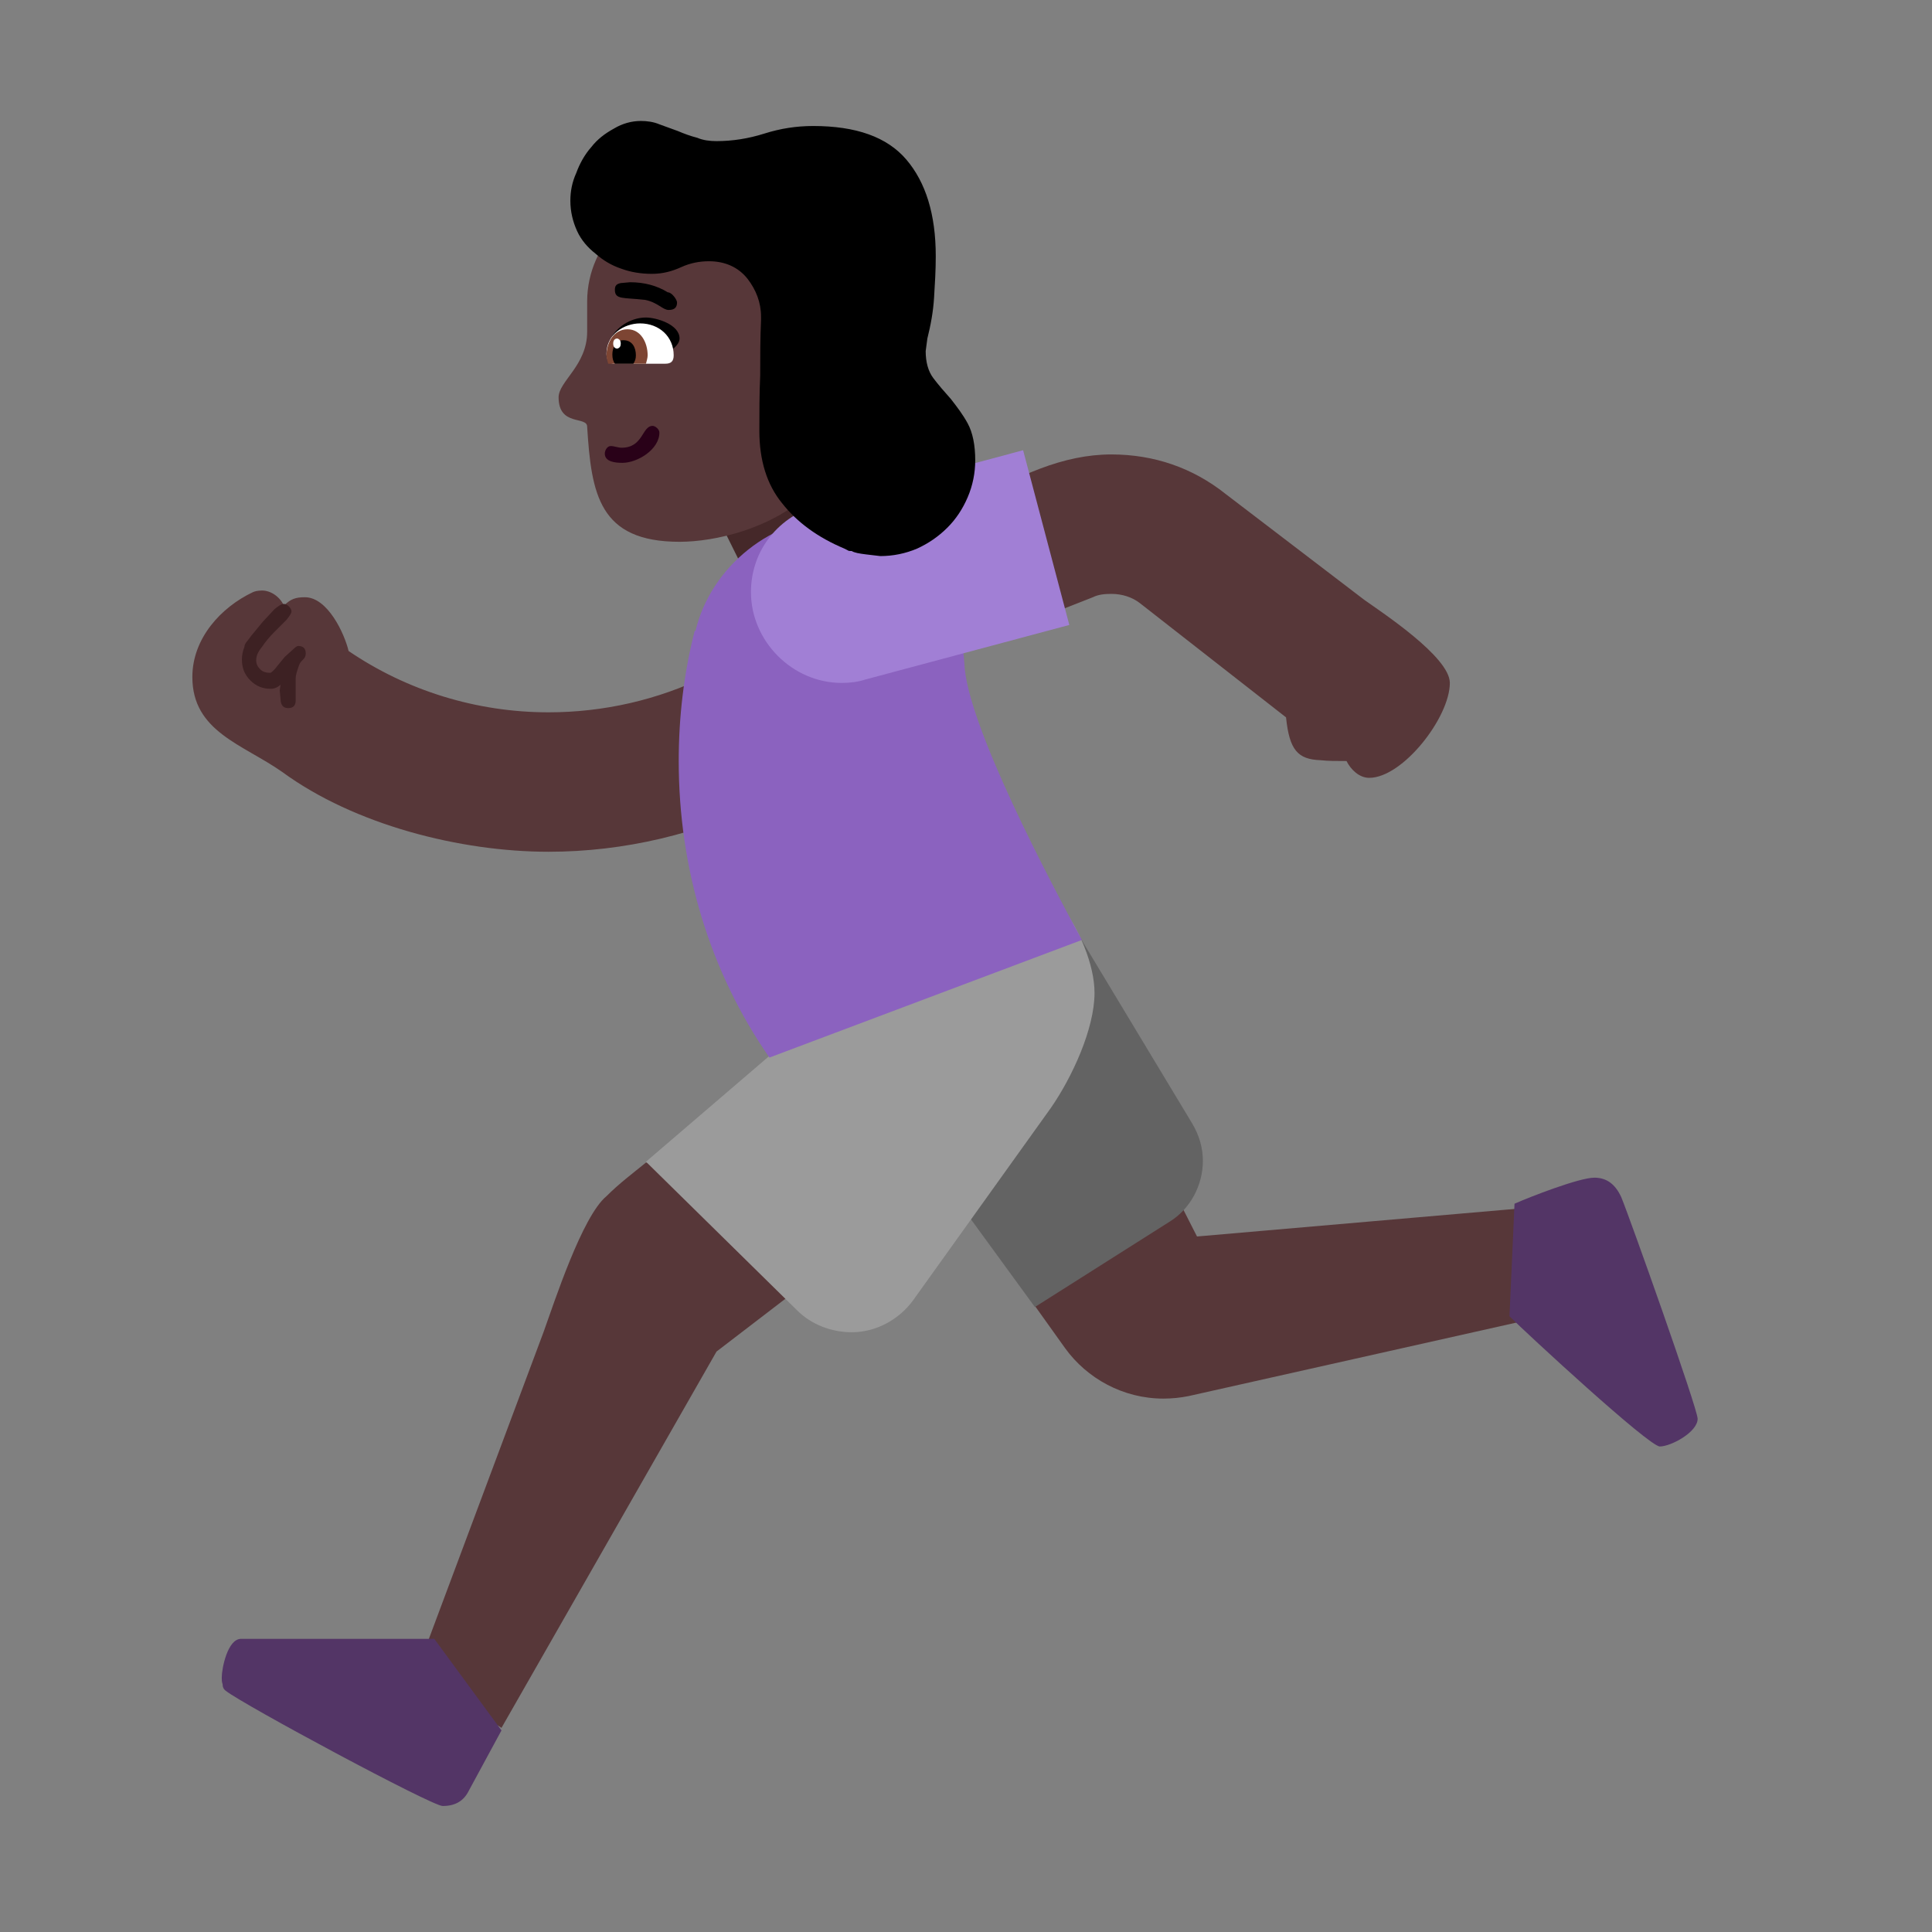 <svg version="1.1" xmlns="http://www.w3.org/2000/svg" viewBox="0 0 2300 2300"><rect x="0" y="0" width="2300" height="2300" fill="#808080" stroke="none"/><g transform="scale(1,-1) translate(-256, -1869)">
		<path d="M853-188l256 448 270 207 145-203c26-36 69-60 117-60 10 0 20 1 30 3l446 100-44 124-392-34-147 289c0 19-3 37-10 56l20 8-32 21c5-9 9-18 12-29l-307-258-192 1c-16-13-32-25-47-40-29-24-62-126-75-162l-151-404 101-67 z M909 855c180 0 357 85 470 233l178 70c6 3 13 4 22 4 13 0 25-4 34-11l174-136c4-39 14-50 41-51 9-1 19-1 31-1 5-10 15-20 27-20 40 0 96 72 96 113 0 31-81 84-102 99l-165 126c-39 31-85 47-136 47-28 0-56-6-85-17l-236-93 21-53-31 24c-81-109-208-168-339-168-86 0-169 26-238 73-5 21-25 64-52 64-11 0-17-2-25-10-5 11-16 18-26 18-5 0-9-1-11-2-38-18-72-55-72-101 0-65 60-80 107-113 86-63 212-95 317-95 z" fill="#573739"/>
		<path d="M1167 1139l151 79-75 148-151-76 75-151 z" fill="#452829"/>
		<path d="M783-281c15 0 25 6 31 18l39 72-80 109-230 0c-16 0-23-35-23-46 0-3 0-5 1-8 0-3 1-6 4-8 20-16 245-137 258-137 z M2232 147c13 0 45 17 45 33 0 12-81 240-91 264-7 15-17 23-32 23-18 0-77-23-95-31l-6-134c20-20 166-155 179-155 z" fill="#533566"/>
		<path d="M1488 313l161 102c24 15 39 43 39 72 0 15-4 30-13 45l-138 229-229-201 180-247 z" fill="#636363"/>
		<path d="M1270 283c30 0 57 16 73 38l164 229c25 36 52 94 52 137 0 34-19 77-39 103l-348-178-147-126 180-177c17-17 41-26 65-26 z" fill="#9B9B9B"/>
		<path d="M599 1026c6 0 9 3 9 9l0 26c0 5 2 10 4 16 1 3 3 5 5 7 2 2 3 4 3 7 0 6-3 9-9 9-1 0-3-1-6-4l-10-9-9-11c-3-4-6-7-8-8-5 0-9 1-12 4-3 3-5 6-5 11 0 5 2 10 7 16 4 6 9 12 14 17l15 15c4 5 6 8 6 10 0 2-1 4-3 6-2 2-4 3-6 3-3 0-6-2-11-6l-14-15-14-17c-4-6-8-9-8-13-2-5-3-10-3-15 0-10 3-18 10-25 7-7 15-10 24-10 5 0 9 2 12 5l-1-7 1-10c0-7 3-11 9-11 z" fill="#3D2123"/>
		<path d="M1172 610l372 140c-36 66-138 258-140 330-2 37-22 100-59 143-25 29-59 31-88 31-82 0-155-60-173-136l-1 0c-13-51-19-103-19-155 0-128 37-251 108-353 z" fill="#8B62BF"/>
		<path d="M1258 1056c9 0 19 1 28 4l243 65-55 208-243-65c-47-13-81-53-81-104 0-58 49-108 108-108 z" fill="#A17FD5"/>
		<path d="M1065 1224c43 0 108 16 150 54 26 24 32 57 40 88 5 24 41 135 41 142 0 73-60 129-127 129l-84 1c-69 0-130-57-130-128l0-36c0-40-34-59-34-78 0-35 34-22 34-35 5-80 14-137 110-137 z" fill="#573739"/>
		<path d="M997 1318c18 0 44 16 44 36 0 4-5 8-8 8-13 0-11-26-37-26-4 0-9 2-13 2-4 0-7-5-7-9 0-10 13-11 21-11 z" fill="#290118"/>
		<path d="M1052 1500c7 0 10 3 10 9 0 3-6 12-11 12-13 8-28 12-45 12l-11-1c-5-1-7-3-7-8 0-12 10-9 36-12 15-3 21-12 28-12 z" fill="#000000"/>
		<path d="M1037 1440c8 6 28 15 28 26 0 17-28 25-40 25-16 0-32-9-40-22l52-29 z" fill="#000000"/>
		<path d="M1048 1436c7 0 10 3 10 10 0 22-17 38-40 38-19 0-40-13-40-36 0-5 2-12 9-12l61 0 z" fill="#FFFFFF"/>
		<path d="M1025 1436c1 4 2 7 2 10 0 15-8 31-24 31-17 0-25-17-25-31 0-3 1-6 2-10l45 0 z" fill="#7D4533"/>
		<path d="M1010 1436c2 3 3 6 3 10 0 9-4 18-15 18-9 0-13-9-13-17 0-5 1-8 3-11l22 0 z" fill="#000000"/>
		<path d="M991 1454c3 1 4 3 4 6 0 3-1 5-4 6-3 0-5-2-5-6 0-4 2-6 5-6 z" fill="#FFFFFF"/>
		<path d="M1304 1207c15 0 30 3 44 9 13 6 25 14 36 25 10 10 18 22 24 36 6 14 9 29 9 44 0 18-3 33-9 44-6 11-13 20-20 29-8 9-15 17-21 25-6 8-9 19-9 32l2 15c4 16 7 32 8 49 1 16 2 32 2 49 0 50-12 88-35 115-23 27-60 40-111 40-20 0-39-3-58-9-19-6-38-9-57-9-8 0-16 1-23 4-8 2-16 5-23 8l-22 8c-7 3-15 4-22 4-11 0-22-3-32-9-11-6-20-13-27-22-8-9-14-20-18-31-5-11-7-22-7-33 0-13 3-25 8-36 5-11 13-20 22-27 9-8 19-14 31-18 11-4 23-6 36-6 13 0 24 3 35 8 11 5 22 7 33 7 19 0 35-7 46-21 10-13 16-28 16-45l0-4c-1-22-1-44-1-66-1-22-1-44-1-66 0-35 9-64 27-86 18-23 43-41 74-54l4-2c1-1 3-1 5-1 3-2 9-3 17-4l17-2 z" fill="#000000"/>
	</g></svg>
